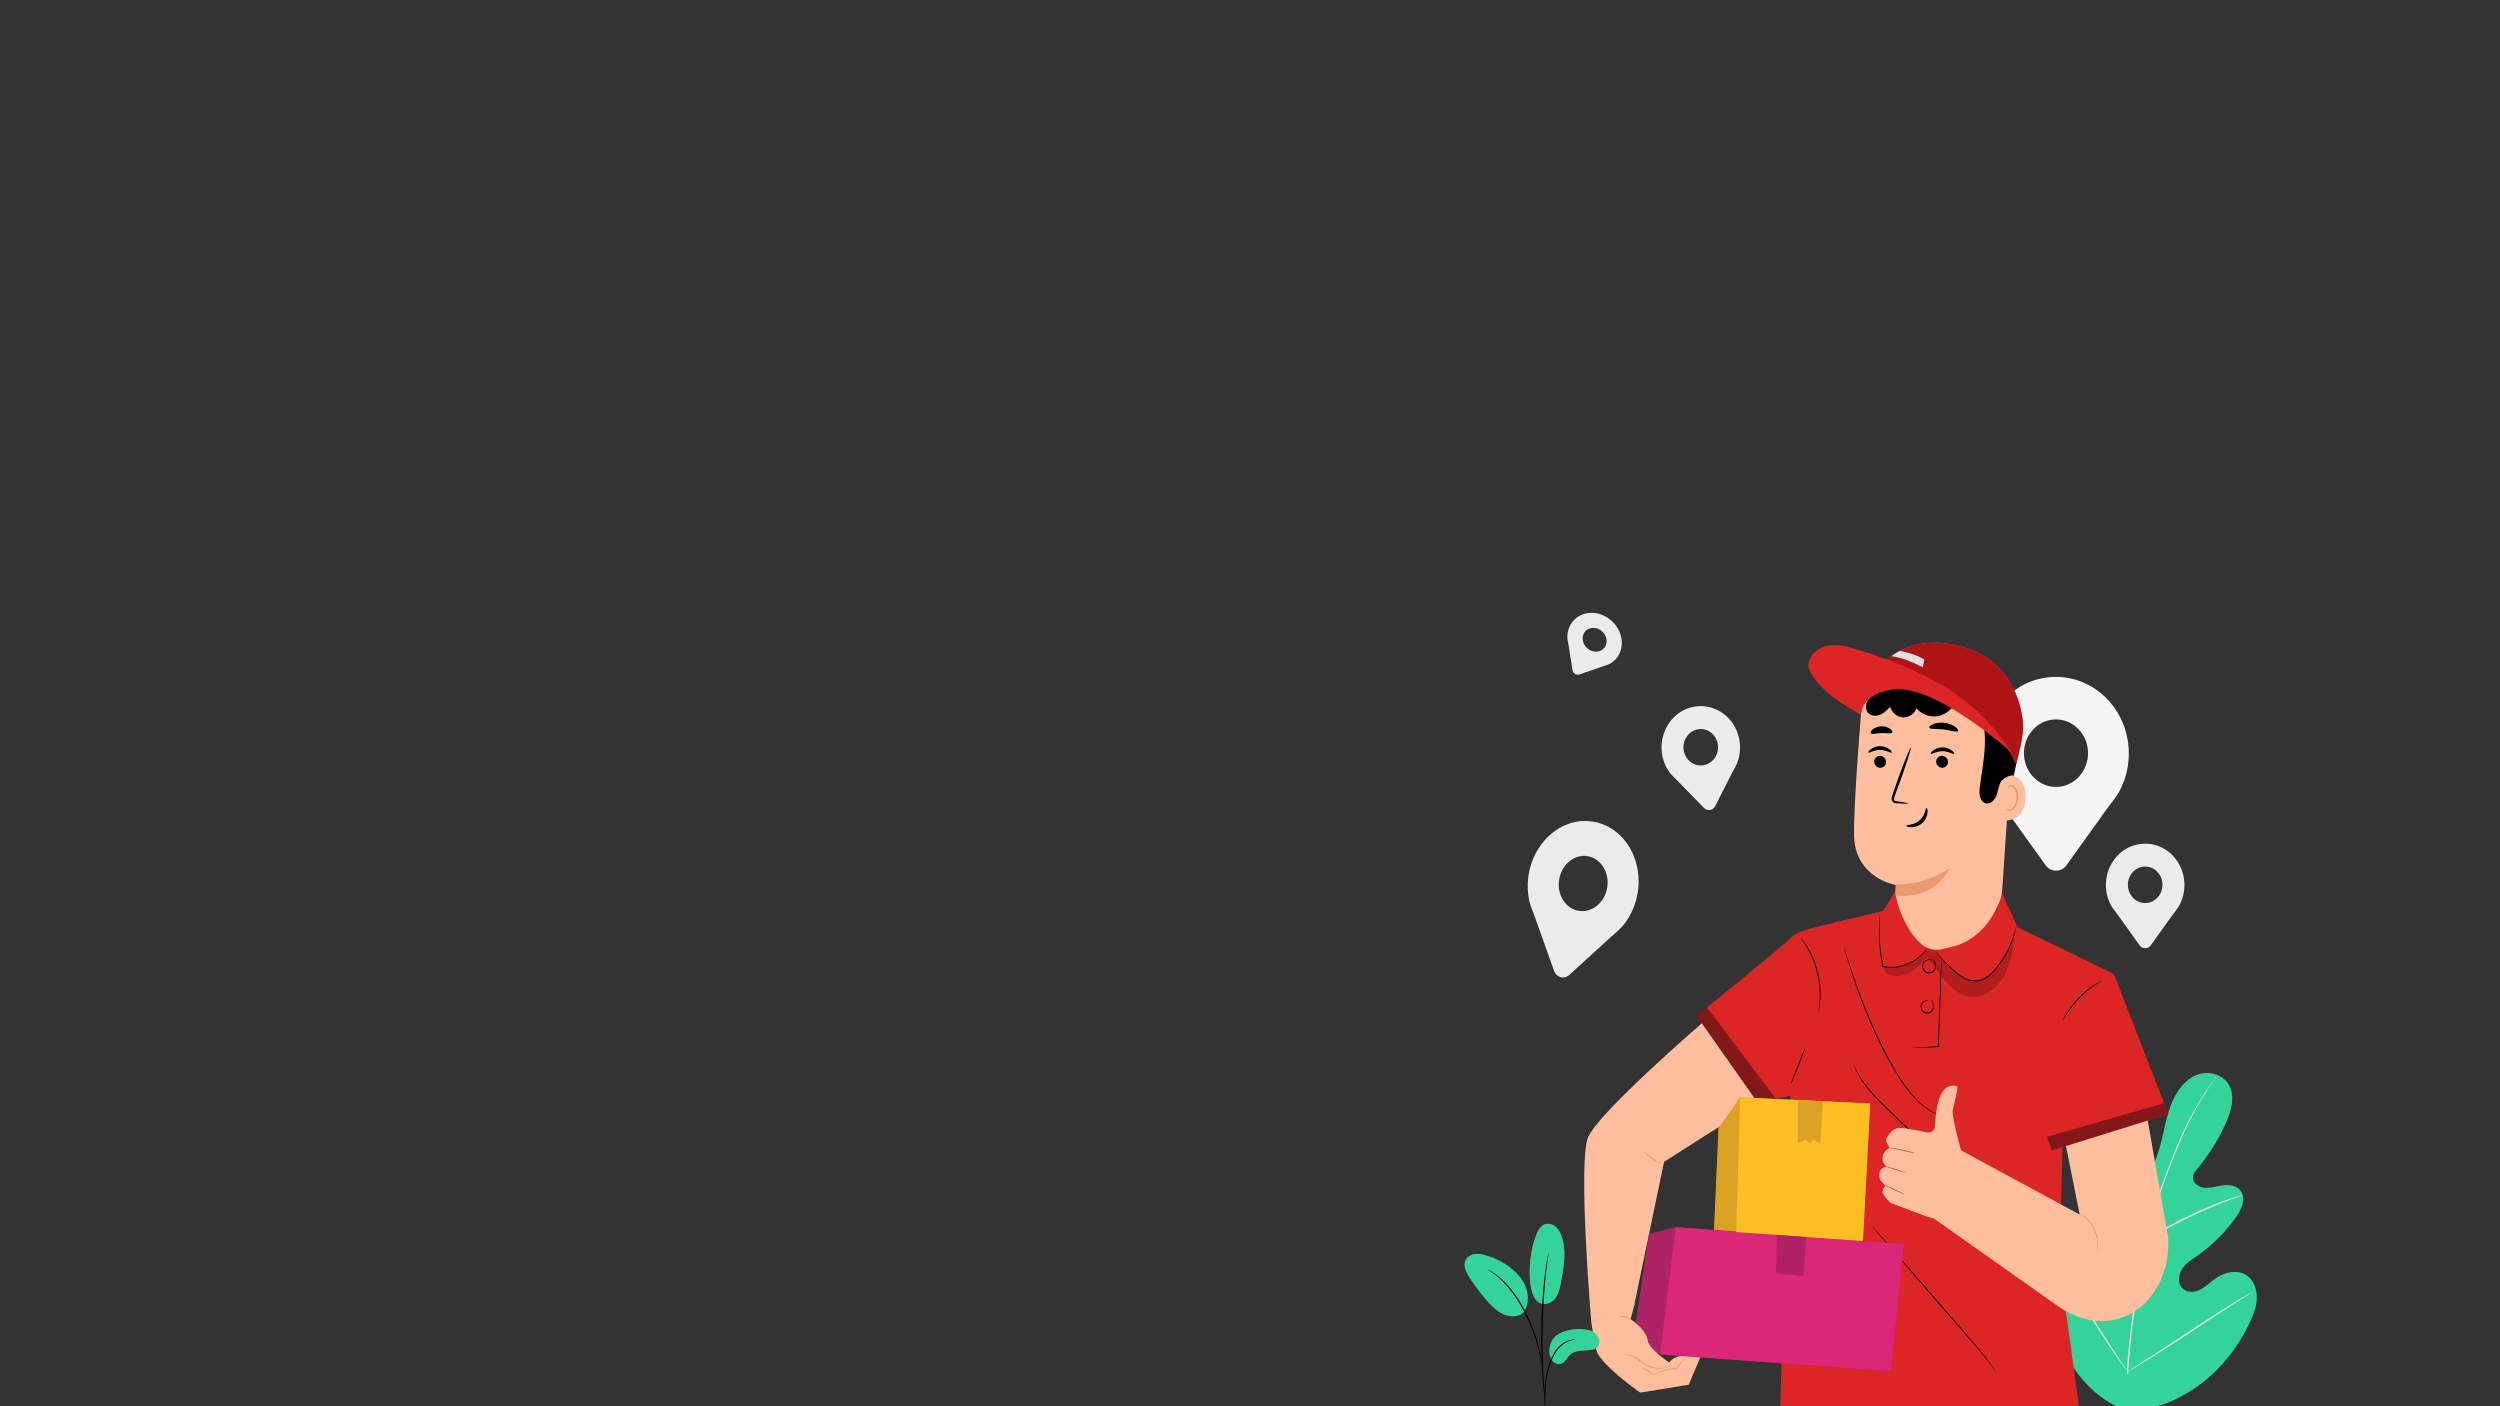 <svg xmlns="http://www.w3.org/2000/svg" viewBox="0 0 1920 1080"><rect x="0" y="0" width="1920" height="1080" fill="#333333" stroke="none"/><defs><style>.cls-1{fill:#34d399;}.cls-2{fill:#e0e0e0;}.cls-3{fill:#f5f5f5;}.cls-4{fill:#ebebeb;}.cls-5{fill:#ffbe9d;}.cls-6{fill:#eb996e;}.cls-7{fill:#e8505b;}.cls-8{fill:#af1414;}.cls-9{fill:#dc2626;}.cls-10{opacity:0.4;}.cls-11{opacity:0.2;}.cls-12{fill:#aa6550;}.cls-13{fill:#dba223;}.cls-14{fill:#af2266;}.cls-15{fill:#db2777;}.cls-16{fill:#fbbf24;}</style></defs><g id="Character"><path class="cls-1" d="M1629.35,1081.73c-36.77-15.32-53.63-56.61-61.1-95.63-1.25-6.52-3.46-13.16-1.82-19.56s7.59-12,13.69-10.62c5.07,1.12,8.31,6.2,11.9,10.18A36.51,36.51,0,0,0,1609.68,977c4.39,1.16,9.52,1.26,12.87-1.94,4.6-4.4,3.49-12.26,2-18.68l-8.31-35.88c-1.48-6.42-3-13-2.45-19.55s3.44-13.29,8.86-16.45,13.4-1.43,16,4.55c1.1,2.49,1.21,5.34,2,8s2.61,5.29,5.19,5.43,4.63-2.29,6-4.63c4.84-8.06,7.23-17.49,9.36-26.8s4.08-18.79,8.2-27.3,10.77-16.09,19.39-18.79,19.22.65,23.46,9.13,1.31,19-2.5,27.66a148.64,148.64,0,0,1-22,35.56c-1.6,1.91-3.34,4-3.54,6.55-.36,4.62,4.46,7.91,8.79,8.32,4.91.46,9.73-1.27,14.63-1.87s10.54.32,13.41,4.61c4,5.94.31,14.13-3.8,19.92a122.85,122.85,0,0,1-29.82,29.63c-4.1,2.85-8.48,5.55-11.35,9.77s-3.76,10.55-.55,14.53,9.15,4,13.64,1.94,8.1-5.83,12.19-8.73c7.63-5.43,18.6-7.53,25.7-1.24,4.66,4.14,6.54,11.05,6.1,17.48s-2.9,12.48-5.67,18.19c-9.7,20-23.9,37.64-41.76,49.61s-35.46,18.39-56.47,15.77"/><path class="cls-2" d="M1633.37,1055.09c1-20.89,3.92-43.69,7.74-67.43q1.47-8.89,2.89-17.56c1-5.77,1.92-11.48,3.18-17a309.3,309.3,0,0,1,9-31.33c3.31-9.82,6.8-19,10.11-27.59s6.59-16.49,9.84-23.57a238,238,0,0,1,17.71-32.21c2.37-3.62,4.29-6.36,5.62-8.2l1.52-2.09a.44.44,0,1,1,.1.08c-.36.53-.83,1.25-1.43,2.15-1.27,1.89-3.13,4.67-5.44,8.33A251.75,251.75,0,0,0,1676.84,871c-3.2,7.09-6.4,15-9.69,23.58s-6.72,17.78-10,27.58a312,312,0,0,0-8.87,31.23c-1.25,5.51-2.18,11.17-3.14,17s-1.91,11.63-2.89,17.55c-3.82,23.72-6.75,46.46-7.82,67.29"/><path class="cls-2" d="M1647.49,953a13.35,13.35,0,0,1-1.21-2.59c-.72-1.69-1.69-4.18-2.84-7.28-2.3-6.18-5.21-14.84-8.38-24.39s-6.18-18.14-8.57-24.27c-1.19-3.07-2.17-5.55-2.87-7.25a13.83,13.83,0,0,1-1-2.7A12.77,12.77,0,0,1,1624,887c.83,1.64,1.93,4.07,3.22,7.11,2.59,6.06,5.73,14.64,8.91,24.2s5.91,18,8.06,24.5c1,2.94,1.82,5.42,2.48,7.41A12.92,12.92,0,0,1,1647.49,953Z"/><path class="cls-2" d="M1722.49,917.92a17.09,17.09,0,0,1-3,1.18c-2,.69-4.83,1.67-8.32,3-7,2.61-16.56,6.57-26.92,11.44s-19.55,9.71-26.1,13.42c-3.29,1.82-5.91,3.38-7.73,4.44a16,16,0,0,1-2.89,1.55,18.47,18.47,0,0,1,2.66-2c1.75-1.19,4.32-2.87,7.57-4.8,6.47-3.91,15.63-8.88,26-13.78a277.74,277.74,0,0,1,27.12-11.14c3.54-1.23,6.44-2.09,8.46-2.64A16.79,16.79,0,0,1,1722.49,917.92Z"/><path class="cls-2" d="M1634,1053.33a4.88,4.88,0,0,1-.76-.87l-2-2.66c-1.74-2.31-4.17-5.73-7.13-10-5.92-8.52-13.74-20.56-22.21-34s-16.17-25.52-21.91-34.16c-2.81-4.19-5.11-7.64-6.83-10.21-.74-1.11-1.34-2-1.84-2.79a4,4,0,0,1-.58-1s.29.27.76.87l2,2.66c1.74,2.31,4.17,5.73,7.13,10,5.92,8.52,13.74,20.56,22.21,34s16.17,25.51,21.91,34.16l6.83,10.2,1.84,2.8A4,4,0,0,1,1634,1053.33Z"/><path class="cls-2" d="M1730.3,991.89a4.17,4.17,0,0,1-.93.71l-2.79,1.82-10.31,6.6c-8.7,5.58-20.64,13.42-33.82,22.11s-25.2,16.43-34,21.82c-4.41,2.69-8,4.83-10.5,6.26l-2.9,1.63a3.91,3.91,0,0,1-1,.49,4.44,4.44,0,0,1,.94-.71l2.78-1.82,10.31-6.6c8.71-5.58,20.64-13.42,33.83-22.11s25.19-16.43,34-21.82c4.4-2.69,8-4.83,10.5-6.26l2.89-1.63A3.91,3.91,0,0,1,1730.3,991.89Z"/><path class="cls-3" d="M1634.91,578.72c0-36.23-31.1-64.81-66.72-57.77-22.4,4.43-40.25,23.69-44.18,47.34a61.2,61.2,0,0,0,6.85,40.15h0l.16.23c2.14,3.8,4.82,6.52,7.54,10.51L1571,664.44a9.79,9.79,0,0,0,16.11,0l31.9-44.51s6-7.48,8.12-11.32l.12-.17h0A60.84,60.84,0,0,0,1634.91,578.72ZM1579,604.34c-13.59,0-24.6-11.6-24.6-25.9s11-25.89,24.6-25.89,24.59,11.59,24.59,25.89S1592.61,604.34,1579,604.34Z"/><path class="cls-4" d="M1677.64,679.7c0-19.54-16.77-35-36-31.15-12.08,2.39-21.71,12.78-23.82,25.53a33,33,0,0,0,3.69,21.65h0l.09.12c1.15,2,2.6,3.52,4.06,5.67l17.5,24.41a5.29,5.29,0,0,0,8.69,0l17.2-24a69.13,69.13,0,0,0,4.38-6.1l.06-.09h0A32.88,32.88,0,0,0,1677.64,679.7Zm-30.14,13.82c-7.32,0-13.26-6.26-13.26-14s5.94-14,13.26-14,13.26,6.25,13.26,14S1654.83,693.52,1647.5,693.52Z"/><path class="cls-5" d="M1545.21,571.42l-9.25,138c-1.51,22.53-19.3,40-40.75,40h0c-23.61,0-42.31-21-40.76-45.83.82-13.13,1.56-23.89,1.56-23.89s-31.72-5.19-32.11-38.58c-.23-19.29,2.93-63.06,5.64-96.59,1.83-22.67,19.85-40.07,41.46-40.07h19.16C1523.15,506.44,1548.05,536.75,1545.21,571.42Z"/><path class="cls-6" d="M1456,679.17s20,1.72,41.34-12.37c0,0-9.77,24-41.41,21Z"/><path d="M1439.41,584.82a4.66,4.66,0,0,0,4.36,4.81,4.42,4.42,0,0,0,4.67-4.3,4.66,4.66,0,0,0-4.36-4.81A4.4,4.4,0,0,0,1439.41,584.82Z"/><path d="M1435,578c.56.62,4-2.05,8.87-2s8.44,2.58,9,2c.26-.28-.31-1.4-1.87-2.59a12,12,0,0,0-7.18-2.33,11.53,11.53,0,0,0-7.06,2.39C1435.24,576.57,1434.73,577.69,1435,578Z"/><path d="M1487,584.82a4.66,4.66,0,0,0,4.37,4.81,4.41,4.41,0,0,0,4.66-4.3,4.66,4.66,0,0,0-4.36-4.81A4.41,4.41,0,0,0,1487,584.82Z"/><path d="M1482.91,578.93c.57.62,4-2,8.87-2s8.45,2.58,9,2c.25-.28-.31-1.4-1.87-2.59a12,12,0,0,0-7.19-2.34,11.62,11.62,0,0,0-7.06,2.4C1483.15,577.52,1482.64,578.65,1482.91,578.93Z"/><path d="M1465.23,617c0-.29-3-.84-7.92-1.5-1.24-.13-2.42-.39-2.63-1.29s.23-2.36.83-3.88q1.76-4.75,3.68-10c5.11-14.21,8.81-25.89,8.27-26.1s-5.13,11.13-10.25,25.34l-3.52,10c-.47,1.49-1.28,3.18-.65,5.15a3.17,3.17,0,0,0,2,1.91,8,8,0,0,0,2.11.31C1462.14,617.25,1465.21,617.28,1465.23,617Z"/><path d="M1479.57,620.53c-.79,0-.8,5.53-5.33,9.48s-10.16,3.34-10.2,4.12c-.07.35,1.25,1.08,3.63,1.15a12.81,12.81,0,0,0,8.52-3.12,12.31,12.31,0,0,0,4.13-7.95C1480.52,621.88,1479.93,620.5,1479.57,620.53Z"/><path d="M1481.66,558.82c.48,1.39,5.34.73,11.06,1.46s10.34,2.36,11.1,1.11c.34-.6-.46-1.91-2.33-3.26a17.89,17.89,0,0,0-8.23-3,17.49,17.49,0,0,0-8.65,1.07C1482.51,557.06,1481.45,558.15,1481.66,558.82Z"/><path d="M1436.8,563.12c.86,1.16,4.21,0,8.25-.1,4-.21,7.46.78,8.24-.44.35-.59-.19-1.76-1.68-2.86a11.46,11.46,0,0,0-13.29.43C1436.89,561.35,1436.42,562.55,1436.8,563.12Z"/><path class="cls-5" d="M1534.52,596.48c.54-.24,21.79-6.78,21.1,16s-22.32,17.39-22.34,16.73S1534.52,596.48,1534.52,596.48Z"/><path class="cls-6" d="M1540.17,620.83c.1-.07.37.3,1,.62a3.55,3.55,0,0,0,2.82.16c2.32-.81,4.36-4.57,4.59-8.68a13.72,13.72,0,0,0-.88-5.73c-.62-1.7-1.61-2.9-2.75-3.15a1.91,1.91,0,0,0-2.27,1c-.3.63-.18,1.09-.3,1.13s-.45-.4-.25-1.34a2.61,2.61,0,0,1,.9-1.4,2.72,2.72,0,0,1,2.11-.51c1.66.18,3.12,1.85,3.83,3.67a14.14,14.14,0,0,1,1.12,6.41c-.28,4.59-2.65,8.83-5.81,9.67a3.89,3.89,0,0,1-3.44-.72C1540.19,621.39,1540.09,620.87,1540.17,620.83Z"/><path d="M1546.58,595.71c-3.3-.84-9,2.37-10.43,5.63s-1.73,7-3.13,10.22-4.58,6.21-7.9,5.39c-2.28-.57-3.91-2.83-4.51-5.21a20.28,20.28,0,0,1-.07-7.37c1.28-10.66,3.41-21.23,3.82-32s-1-21.89-6.4-31-15.19-15.88-25.37-15c-6.74.58-12.92,4.28-19.61,5.26a25.69,25.69,0,0,1-22-7.73,49.88,49.88,0,0,0-4.11-3.11c0-.56.5-5.33,2.28-7.06,13.28-12.94,37.21-16.55,54.76-11.9s34,17.69,41.53,35,5.31,41.39,1.15,58.91"/><path class="cls-7" d="M1429.19,539.33s83.2-28.19,119.19,47.61c0,0,5.38-19,5.38-29.14,0-6.79-3.86-47.23-43.38-60C1510.38,497.84,1450.84,473.92,1429.19,539.33Z"/><path d="M1500.68,541.22a18.3,18.3,0,0,1-13.75,8.95,17.92,17.92,0,0,1-15.06-6.19,11,11,0,0,1-10.46,7,11.11,11.11,0,0,1-9.71-8.16c-2.42,2.47-4.93,5-8.09,6.23s-7.17.76-9.25-2-1.5-7.17.58-10,5.27-4.59,8.43-6c9.88-4.35,20.78-6.53,31.4-5s20.89,6.94,27.52,15.79"/><path class="cls-8" d="M1429.19,539.33a38.08,38.08,0,0,1,26.46-12.65c24.54-1.14,70.48,13.39,92.73,60.26,0,0,5.38-19,5.38-29.14,0-6.79-3.86-47.23-43.38-60C1510.38,497.84,1450.84,473.92,1429.19,539.33Z"/><path class="cls-9" d="M1544.91,578.06c-12.34-19.87-29.35-36.3-48.48-48.88s-50.75-25-72.54-31.12c-6.54-1.83-13.37-3.43-20-2.21s-13.2,5.89-14.85,12.8c-2.07,8.65,12.51,22,19.36,27.25s20.83,13,20.83,13-.19-16,24.21-19.35C1486.57,525,1544.91,578.06,1544.91,578.06Z"/><path class="cls-2" d="M1476.67,512.6s-12-7-24-8.61a31.17,31.17,0,0,1,6.53-4.13c6.16,1.29,12.4,2.94,18.73,6.63Z"/><path class="cls-9" d="M1409.15,708.37l26.39-6.12,10.73-2.82,9-14.6s4.26,26.09,20.23,40.14a17.85,17.85,0,0,0,15.72,4c3.62-.8,7.86-1.79,11-2.67.67-.19,1.41-.44,2.19-.73,11.62-4.4,21.11-13.37,27.17-24.69,3.55-6.63,6.55-13.44,5.53-16l12.52,27.31,73.8,35.79,41.9,107.74L1584.08,881l-2.52,88.77,15.29,112-229.75.17,8.15-249.11"/><path d="M1468.54,804.81a9,9,0,0,0,1.45,0l4.08-.1,14.61-.55h.29v-.3c.25-6.68.54-14.58.85-23,.39-12.17.73-23.19,1-31.29.09-3.93.16-7.14.21-9.48,0-1.06,0-1.91,0-2.58a4.72,4.72,0,0,0,0-.91,4.06,4.06,0,0,0-.11.9c0,.67-.09,1.52-.15,2.57-.11,2.34-.27,5.55-.45,9.48-.31,8.09-.73,19.11-1.2,31.28-.27,8.46-.53,16.36-.75,23l.3-.32-14.59.83-4.08.28A7.62,7.62,0,0,0,1468.54,804.81Z"/><path d="M1481.06,768.82s-.34-.28-1.09-.37a4.34,4.34,0,0,0-3,.88,4.85,4.85,0,0,0-1.47,1.77,4.73,4.73,0,0,0-.4,2.69,5,5,0,0,0,9.09,2.45,5.68,5.68,0,0,0,1-4.78,5.91,5.91,0,0,0-1.52-2.9c-.54-.54-.92-.72-.94-.69s.29.32.73.89a6.37,6.37,0,0,1,1.23,2.81,5.23,5.23,0,0,1-1,4.21,4.37,4.37,0,0,1-7.92-2.1,4.16,4.16,0,0,1,1.52-3.91,4.3,4.3,0,0,1,2.71-1C1480.66,768.75,1481,768.89,1481.06,768.82Z"/><path d="M1483.52,737.54a2.26,2.26,0,0,0-1.15-.55,4.76,4.76,0,0,0-3.43.53,5,5,0,0,0-2.6,4.6,5.74,5.74,0,0,0,3.7,5.25,5.46,5.46,0,0,0,5.88-2.15,5.35,5.35,0,0,0,1-2.79,6.06,6.06,0,0,0-.4-2.55,5.74,5.74,0,0,0-2.2-2.82,2.51,2.51,0,0,0-1.19-.48c0,.07.4.23,1,.73a6,6,0,0,1,1.88,2.76,5.07,5.07,0,0,1-.67,4.71,4.87,4.87,0,0,1-5.14,1.86,5.12,5.12,0,0,1-3.24-4.55,4.44,4.44,0,0,1,2.18-4.09,4.87,4.87,0,0,1,3.13-.72C1483.09,737.39,1483.5,737.61,1483.52,737.54Z"/><path d="M1491,857a2,2,0,0,0-.35-.17l-1.06-.43a43,43,0,0,1-4-1.79,52.29,52.29,0,0,1-12.93-9.68,106.71,106.71,0,0,1-14.8-19.33,277.41,277.41,0,0,1-14.42-26.46A469.9,469.9,0,0,1,1423,748.05c-2.31-6.67-4.09-12.11-5.34-15.86-.62-1.83-1.1-3.27-1.45-4.32l-.39-1.11c-.09-.25-.14-.38-.16-.37a2,2,0,0,0,.09.39c.09.3.19.68.32,1.14l1.32,4.37c1.16,3.78,2.88,9.24,5.12,16a439.7,439.7,0,0,0,20.31,51.26A269.48,269.48,0,0,0,1457.33,826a104.16,104.16,0,0,0,15,19.34,50.71,50.71,0,0,0,13.16,9.55,35.12,35.12,0,0,0,4,1.67l1.08.36C1490.88,857,1491,857,1491,857Z"/><path d="M1493.46,889.57a6.62,6.62,0,0,0-.8-.64c-.6-.43-1.39-1-2.36-1.72-2-1.5-5-3.69-8.51-6.54-7.08-5.67-16.38-14.15-26.39-23.83-5-4.83-9.82-9.4-14-13.78a111.66,111.66,0,0,1-10.3-12.31,69.38,69.38,0,0,1-5.64-9.33c-.61-1.14-1-2.08-1.3-2.69a4.83,4.83,0,0,0-.48-.93,6.29,6.29,0,0,0,.35,1c.26.64.6,1.6,1.17,2.76a62.76,62.76,0,0,0,5.48,9.52A106.3,106.3,0,0,0,1441,843.56c4.14,4.43,8.94,9,14,13.85a353.15,353.15,0,0,0,26.57,23.69c3.58,2.8,6.57,4.94,8.66,6.36,1,.72,1.88,1.24,2.44,1.6A4.56,4.56,0,0,0,1493.46,889.57Z"/><path d="M1532.87,1054a1.85,1.85,0,0,0-.17-.35c-.16-.25-.34-.58-.58-1-.51-.85-1.3-2.09-2.36-3.66-2.11-3.12-5.37-7.49-9.67-12.64-8.66-10.23-20.79-24.19-34.15-39.64l-34.35-39.47-10.47-11.9-2.87-3.21-.77-.82c-.17-.18-.26-.27-.27-.26a1.19,1.19,0,0,0,.22.32l.71.87,2.77,3.31,10.3,12.06,34.19,39.62,34.3,39.48c4.34,5.1,7.65,9.4,9.84,12.46,1.08,1.54,1.91,2.74,2.46,3.56.26.38.47.69.63.94A1.71,1.71,0,0,0,1532.87,1054Z"/><path class="cls-9" d="M1411,707.62c-1.21,1.91-28.38,5.09-35,12.08s-73,60.4-73,60.4l47.31,67.18,30.56-7.09Z"/><polygon class="cls-10" points="1310.91 773.65 1364 844.08 1350.21 847.28 1302.91 780.1 1310.91 773.65"/><path d="M1396.5,777.56a13.88,13.88,0,0,0,.55-2.34,27.62,27.62,0,0,0,.47-2.79c.13-1.09.34-2.33.41-3.72s.22-2.9.21-4.54-.05-3.38-.12-5.22a77.46,77.46,0,0,0-1.76-11.82,75.64,75.64,0,0,0-3.71-11.3c-.75-1.66-1.43-3.25-2.22-4.67s-1.49-2.74-2.2-3.91-1.41-2.19-2-3.09-1.17-1.64-1.65-2.23a13.17,13.17,0,0,0-1.53-1.79,15,15,0,0,0,1.3,2c.45.61,1,1.37,1.54,2.29s1.28,1.93,1.92,3.13,1.42,2.47,2.11,3.92,1.41,3,2.13,4.66a73.54,73.54,0,0,1,5.41,22.88c.1,1.82.22,3.55.19,5.17s0,3.12-.12,4.5-.2,2.62-.3,3.71-.22,2-.34,2.79A15.22,15.22,0,0,0,1396.5,777.56Z"/><path d="M1375.25,832.75c.18.08,2.81-6,5.87-13.66s5.39-13.88,5.2-14-2.82,6-5.87,13.66S1375.06,832.66,1375.25,832.75Z"/><path d="M1584.08,784c.12.06,1.25-2.14,3.4-5.47a77.62,77.62,0,0,1,9.59-12,75.35,75.35,0,0,1,11.7-9.73c3.23-2.16,5.36-3.29,5.3-3.41a6.92,6.92,0,0,0-1.55.67,46.05,46.05,0,0,0-4,2.28,65.14,65.14,0,0,0-11.94,9.64,67.79,67.79,0,0,0-9.51,12.28c-1,1.72-1.8,3.14-2.28,4.16A9,9,0,0,0,1584.08,784Z"/><polygon class="cls-10" points="1665.29 855.67 1662.02 847.28 1572.18 873.03 1575.74 883.56 1665.29 855.67"/><g class="cls-11"><path d="M1547.47,715.39c-1.24,11.55-2.58,23.46-8,33.58s-16,18.11-27,16.41c-7.28-1.14-13.46-6.27-18.42-12s-9.11-12.25-14.53-17.51c-3.4,3.58-6.83,7.2-10.91,9.88s-8.9,4.4-13.67,3.8-7.4-2.59-8.91-7.4c5.09,1.66,7.9,1.42,13,.38a34.6,34.6,0,0,0,15.35-7.42c3-2.48,4.05-6.19,7.84-6,3.5.21,6.24,3.13,8.55,5.91A101.15,101.15,0,0,0,1503,747.44c4.2,3.51,8.3,5.88,13.66,5.76,8.85-.21,16.09-7.52,21-15.29a78.83,78.83,0,0,0,9.82-23.4"/></g><path d="M1444,701a3.08,3.08,0,0,0-.15.82c-.07.55-.19,1.35-.28,2.39-.21,2.07-.42,5.08-.5,8.81a131.81,131.81,0,0,0,2.63,29l0,.24,0,.23.22.06a28.47,28.47,0,0,0,15.14-.42,34.89,34.89,0,0,0,11.22-5.54,29.84,29.84,0,0,0,6.13-6,18.7,18.7,0,0,0,1.33-1.94,3.59,3.59,0,0,0,.4-.72c-.16-.17-2.32,4-8.15,8.18a36,36,0,0,1-11.1,5.3,28.45,28.45,0,0,1-14.79.36l.27.29-.05-.24a141.94,141.94,0,0,1-2.82-28.81c0-3.71.15-6.72.27-8.8,0-1,.1-1.76.13-2.39A4.12,4.12,0,0,0,1444,701Z"/><path d="M1486.66,730.2a4.33,4.33,0,0,0,.45.88,24.93,24.93,0,0,0,1.55,2.37,61.85,61.85,0,0,0,6.92,7.68c1.56,1.51,3.31,3.12,5.21,4.82,1,.84,1.91,1.73,3,2.61a27.93,27.93,0,0,0,3.48,2.36,20.9,20.9,0,0,0,8.48,2.71,15.36,15.36,0,0,0,9.28-2.16,30.1,30.1,0,0,0,7.27-6.45,73.69,73.69,0,0,0,5.47-7.29,74.46,74.46,0,0,0,10.32-23.81c.29-1.21.47-2.16.58-2.81a5.18,5.18,0,0,0,.14-1,4.42,4.42,0,0,0-.28,1c-.16.63-.39,1.57-.72,2.76a86.18,86.18,0,0,1-3.35,9.91,78.26,78.26,0,0,1-7.24,13.58,76.84,76.84,0,0,1-5.45,7.18,29.72,29.72,0,0,1-7.1,6.29,14.83,14.83,0,0,1-8.86,2.08,20.45,20.45,0,0,1-8.22-2.59,26.58,26.58,0,0,1-3.41-2.27c-1-.84-2-1.73-3-2.56-1.91-1.68-3.68-3.25-5.26-4.73a69.44,69.44,0,0,1-7-7.47c-.76-1-1.3-1.73-1.66-2.26A5,5,0,0,0,1486.66,730.2Z"/><path class="cls-5" d="M1516.94,900.27l-10.84-16.63s-7.44-27.28-6.43-31.08,4.3-18,3.52-18.2-8.89-3.35-13.28,8.06c-2.74,7.1-3.64,16.45-3.93,22.49a5,5,0,0,1-5.9,4.82c-7.5-1.62-20-4.09-22.92-3.34-4.31,1.08-8.16,6.86-8.53,8.79s2.59,6.3,2.59,6.3-3.65,2-4.77,4.95c-.16.4-.29.8-.4,1.18a7.44,7.44,0,0,0,1.51,6.94l1.14,1.32s-4.56,1.32-5.12,4.07a17.22,17.22,0,0,0,.15,6.07l4.28,4.65a7.71,7.71,0,0,0-2.22,4.41c-.22,2.54,6.21,8.8,6.21,8.8l27.56,10.41,10.94,2.93Z"/><path class="cls-12" d="M1451.14,881.51c0,.21,4.28,1,9.55,2.17s9.55,2.14,9.6,1.93a10.3,10.3,0,0,0-2.72-1c-1.7-.51-4.08-1.13-6.73-1.69s-5.07-1-6.83-1.22A9.61,9.61,0,0,0,1451.14,881.51Z"/><path class="cls-12" d="M1448.62,895.86c-.06.2,3.21,1.43,7.29,2.75s7.45,2.21,7.51,2-3.2-1.44-7.29-2.75S1448.68,895.66,1448.62,895.86Z"/><path class="cls-12" d="M1447,910c-.08.19,3.39,2,7.74,4s8,3.47,8,3.28-3.38-2-7.74-4S1447.06,909.83,1447,910Z"/><path class="cls-5" d="M1580.46,1003.09l-101.38-71.61,25.57-48.79,92.54,50.11-10.5-52.65,62.79-19.56,15.67,90.09h0c2.43,40.08-28.1,72.44-64.91,61.92h0A65.69,65.69,0,0,1,1580.46,1003.09Z"/><path class="cls-6" d="M1610.58,961.07a5.13,5.13,0,0,0,.35-1.34,24,24,0,0,0,.35-3.78,27.66,27.66,0,0,0-2.62-12.16,26.18,26.18,0,0,0-7.65-9.51,21.36,21.36,0,0,0-3.07-2,4.42,4.42,0,0,0-1.23-.52c-.06.13,1.64,1,4,2.93a28,28,0,0,1,7.31,9.42,29.64,29.64,0,0,1,2.75,11.81C1610.83,959.11,1610.45,961.05,1610.58,961.07Z"/><path class="cls-5" d="M1350.22,847.28c-.64-.91-72.21,45-72.21,45l-22.94,110.06-33,12.75s-10.31-122.47-2.46-141.54S1307,785.9,1307,785.9Z"/><path class="cls-6" d="M1262.38,883.83c-.15.1,2.17,3.45,6.21,6.16s7.87,3.58,7.89,3.4-3.6-1.38-7.5-4S1262.55,883.67,1262.38,883.83Z"/><polygon class="cls-13" points="1436.29 847.52 1430.68 953.14 1316.31 945 1319.77 866.37 1336.42 842.77 1436.29 847.52"/><path class="cls-14" d="M1462.29,955.5c-.34,2-10,97.69-10,97.69L1282,1040.73l-28.81-4.06,13.29-89.09,20.35-5.13Z"/><path class="cls-15" d="M1286.84,942.45l175.45,13c-.34,2-10,97.7-10,97.7l-177.23-13Z"/><polygon class="cls-16" points="1333.46 946.23 1430.68 953.14 1436.29 847.52 1336.42 842.77 1333.46 946.23"/><polygon class="cls-13" points="1400.04 845.79 1397.99 878.35 1392.79 875.21 1389.9 878.35 1386.32 875.21 1380.78 878.35 1380.78 844.88 1400.04 845.79"/><polygon class="cls-14" points="1364 977.96 1364.57 948.44 1387.31 950.06 1384.87 980.04 1364 977.96"/><path class="cls-5" d="M1259.76,1069.55s-31.42-21.88-33.84-33.08-3.86-21.38-3.86-21.38l33.56-14.63-3.33,12.73s12,7.54,13.27,16.66c.82,6.09,16.37,16.5,16.37,16.5h0a12.56,12.56,0,0,1,10.8-4.86l13.07,1-8.83,21Z"/><path class="cls-6" d="M1247.48,1039.55a4.81,4.81,0,0,0,1.49.64c1,.34,2.44.68,4.16,1.27a16.79,16.79,0,0,1,5.45,3.34,27.08,27.08,0,0,0,6.72,4.49,21.72,21.72,0,0,0,14.25,1.26,7.27,7.27,0,0,0,2.38-.94,1.87,1.87,0,0,0,.87-1.83,1.36,1.36,0,0,0-.71-1.07c-.28-.1-.43,0-.43,0s.15,0,.37.16a1.28,1.28,0,0,1,.48,1,1.5,1.5,0,0,1-.8,1.43,7.17,7.17,0,0,1-2.28.76,22.24,22.24,0,0,1-13.85-1.43,27.52,27.52,0,0,1-6.59-4.35,16.75,16.75,0,0,0-5.71-3.29c-1.78-.54-3.25-.79-4.24-1A9.62,9.62,0,0,0,1247.48,1039.55Z"/><path class="cls-6" d="M1269.24,1056.53c.07.11,1.62-.86,4.29-2a37.22,37.22,0,0,1,10.9-2.86c1.1-.12,2.18-.16,3.22-.18h.2l.1-.17a35.29,35.29,0,0,1,5.85-7.26c1.69-1.61,2.82-2.44,2.76-2.53s-.34.13-.87.48a21.7,21.7,0,0,0-2.2,1.68,30.87,30.87,0,0,0-6.14,7.23l.3-.18c-1.07,0-2.17,0-3.29.17a33,33,0,0,0-11,3.13,27.25,27.25,0,0,0-3.06,1.72A4.28,4.28,0,0,0,1269.24,1056.53Z"/><path class="cls-6" d="M1260.76,1050.51c-.07.22,2.12,1,4.59,2.54s4.29,3,4.43,2.86-1.5-2-4.06-3.53S1260.8,1050.32,1260.76,1050.51Z"/><path class="cls-6" d="M1243.74,1011.16c0,.23,2.18,0,4.69.67s4.27,2,4.4,1.83-1.51-1.85-4.21-2.58S1243.68,1011,1243.74,1011.16Z"/><path class="cls-7" d="M1179.86,998.52c4.14,5.18,11.13,2.68,14.15-1s4-8.7,4.89-13.48c2-10.93,4-22.37.91-33a18.52,18.52,0,0,0-4.72-8.51c-2.37-2.2-5.81-3.32-8.78-2.18-3.52,1.34-5.44,5.26-6.76,8.94a82,82,0,0,0-4.47,34.1c.44,5.38,1.52,11,4.78,15.14"/><path class="cls-1" d="M1179.86,998.52c4.14,5.18,11.13,2.68,14.15-1s4-8.7,4.89-13.48c2-10.93,4-22.37.91-33a18.52,18.52,0,0,0-4.72-8.51c-2.37-2.2-5.81-3.32-8.78-2.18-3.52,1.34-5.44,5.26-6.76,8.94a82,82,0,0,0-4.47,34.1c.44,5.38,1.52,11,4.78,15.14"/><path class="cls-1" d="M1196,1025.2c5.73-3.83,12.76-4.92,19.53-4.39,3.64.29,7.47,1.07,10.14,3.67s3.57,7.55,1,10.25c-1.55,1.6-3.85,2-6,2.22-5.22.43-11.1,0-15,3.7-2.21,2.12-3.53,5.4-6.3,6.6s-6-.27-7.69-2.77a12.74,12.74,0,0,1-1.6-8.86A13.94,13.94,0,0,1,1196,1025.2Z"/><path class="cls-1" d="M1170.45,1007.4c3.56-5.36,3.7-12.7,1.4-18.78s-6.76-11-11.75-14.91a55,55,0,0,0-19.61-9.82,18.82,18.82,0,0,0-8.51-.71,8.87,8.87,0,0,0-6.65,5.14c-1.63,4.12.66,8.72,3,12.42a149.89,149.89,0,0,0,13.9,18.47c4.09,4.64,8.71,9.15,14.49,10.88s11.56.91,14.18-3.45"/><path d="M1186.68,1081.87a12.17,12.17,0,0,0,.12-2.54c0-1.84,0-4.16,0-6.91.06-2.91.17-6.38.62-10.19a80.91,80.91,0,0,1,2.46-12.18,44.84,44.84,0,0,1,4.84-11.27,22.12,22.12,0,0,1,6.73-7,19.85,19.85,0,0,1,6-2.58,10.85,10.85,0,0,0,2.34-.59,11,11,0,0,0-2.42.19,17.94,17.94,0,0,0-6.23,2.35,22.1,22.1,0,0,0-7.13,7.14,44.2,44.2,0,0,0-5,11.51,76.7,76.7,0,0,0-2.42,12.37,89.71,89.71,0,0,0-.4,10.3c0,2.93.16,5.29.26,6.92A13.13,13.13,0,0,0,1186.68,1081.87Z"/><path d="M1186.68,1076.56a4.36,4.36,0,0,0,0-1.17c-.08-.88-.17-2-.29-3.33-.25-2.89-.61-7.08-.9-12.26-.63-10.35-1-24.69-.7-40.51s1.3-30.15,2.43-40.45c.25-2.58.53-4.91.8-7s.47-3.8.71-5.23.34-2.44.46-3.31a6.34,6.34,0,0,0,.1-1.17,4.78,4.78,0,0,0-.3,1.13c-.17.86-.38,2-.64,3.28s-.57,3.18-.87,5.22-.66,4.36-1,6.94a397.75,397.75,0,0,0-2.71,40.51c-.31,15.86.17,30.23,1,40.6.39,5.18.85,9.36,1.22,12.24.19,1.35.35,2.44.47,3.31A5.76,5.76,0,0,0,1186.68,1076.56Z"/><path d="M1184.41,1049a23.17,23.17,0,0,0-.32-3.48c-.31-2.22-.88-5.43-1.81-9.33a128.85,128.85,0,0,0-4.08-13.46,124.09,124.09,0,0,0-6.83-15.74c-5.48-10.87-12.41-19.53-18.24-24.75a43.29,43.29,0,0,0-4.08-3.33c-.63-.46-1.18-.93-1.74-1.29l-1.55-.92a19.5,19.5,0,0,0-2.94-1.61c-.14.24,4.18,2.39,9.85,7.7a91.35,91.35,0,0,1,17.83,24.7,132,132,0,0,1,6.85,15.59c1.86,4.91,3.21,9.46,4.26,13.3s1.68,7,2.1,9.21A23.77,23.77,0,0,0,1184.41,1049Z"/><path class="cls-4" d="M1256.89,689.71c7-28.88-10.38-57.78-37.89-59.15-17.3-.87-34.12,11-41.54,29.07a54.27,54.27,0,0,0-2.69,33.36h0l.07.21c.84,3.45,2.29,6.14,3.52,9.86l15.13,42.45c1.88,5.29,7.78,6.86,11.83,3.16l32-29.22a101.59,101.59,0,0,0,8.14-7.44l.11-.11h0A52.14,52.14,0,0,0,1256.89,689.71Zm-46,9.46c-10-2.66-15.83-14.07-13.08-25.47s13.06-18.49,23-15.82S1236.72,672,1234,683.35,1220.91,701.84,1210.93,699.17Z"/><path class="cls-4" d="M1336,569.19c-2.84-19.3-21.65-31.83-40.08-25-11.59,4.31-19.59,16.13-19.83,29.07a32.7,32.7,0,0,0,6.8,20.81h0l.1.1c1.44,1.84,3.09,3.06,4.84,5l20.84,21.3a5.3,5.3,0,0,0,8.59-1.4l13.51-26.49a70.31,70.31,0,0,0,3.44-6.74l0-.1h0A33.1,33.1,0,0,0,1336,569.19ZM1308.2,587.7c-7.23,1.18-14-4-15.13-11.66s3.84-14.76,11.07-15.94,14,4,15.14,11.66S1315.44,586.52,1308.2,587.7Z"/><path class="cls-4" d="M1243.1,503.16c6-10.53.52-25.36-12.41-30.78-8.14-3.42-17.24-1.56-22.47,4.49a18.5,18.5,0,0,0-4.43,13.1h0l0,.09c.07,1.56.51,2.91.74,4.64l3.17,20A4.22,4.22,0,0,0,1213,518l18-6.25a40.48,40.48,0,0,0,4.56-1.58l.07,0h0A17.59,17.59,0,0,0,1243.1,503.16Zm-22.72-4.28c-4.48-2.85-6.19-8.53-3.81-12.68s8-5.22,12.43-2.37,6.19,8.53,3.81,12.68S1224.86,501.73,1220.38,498.88Z"/></g></svg>